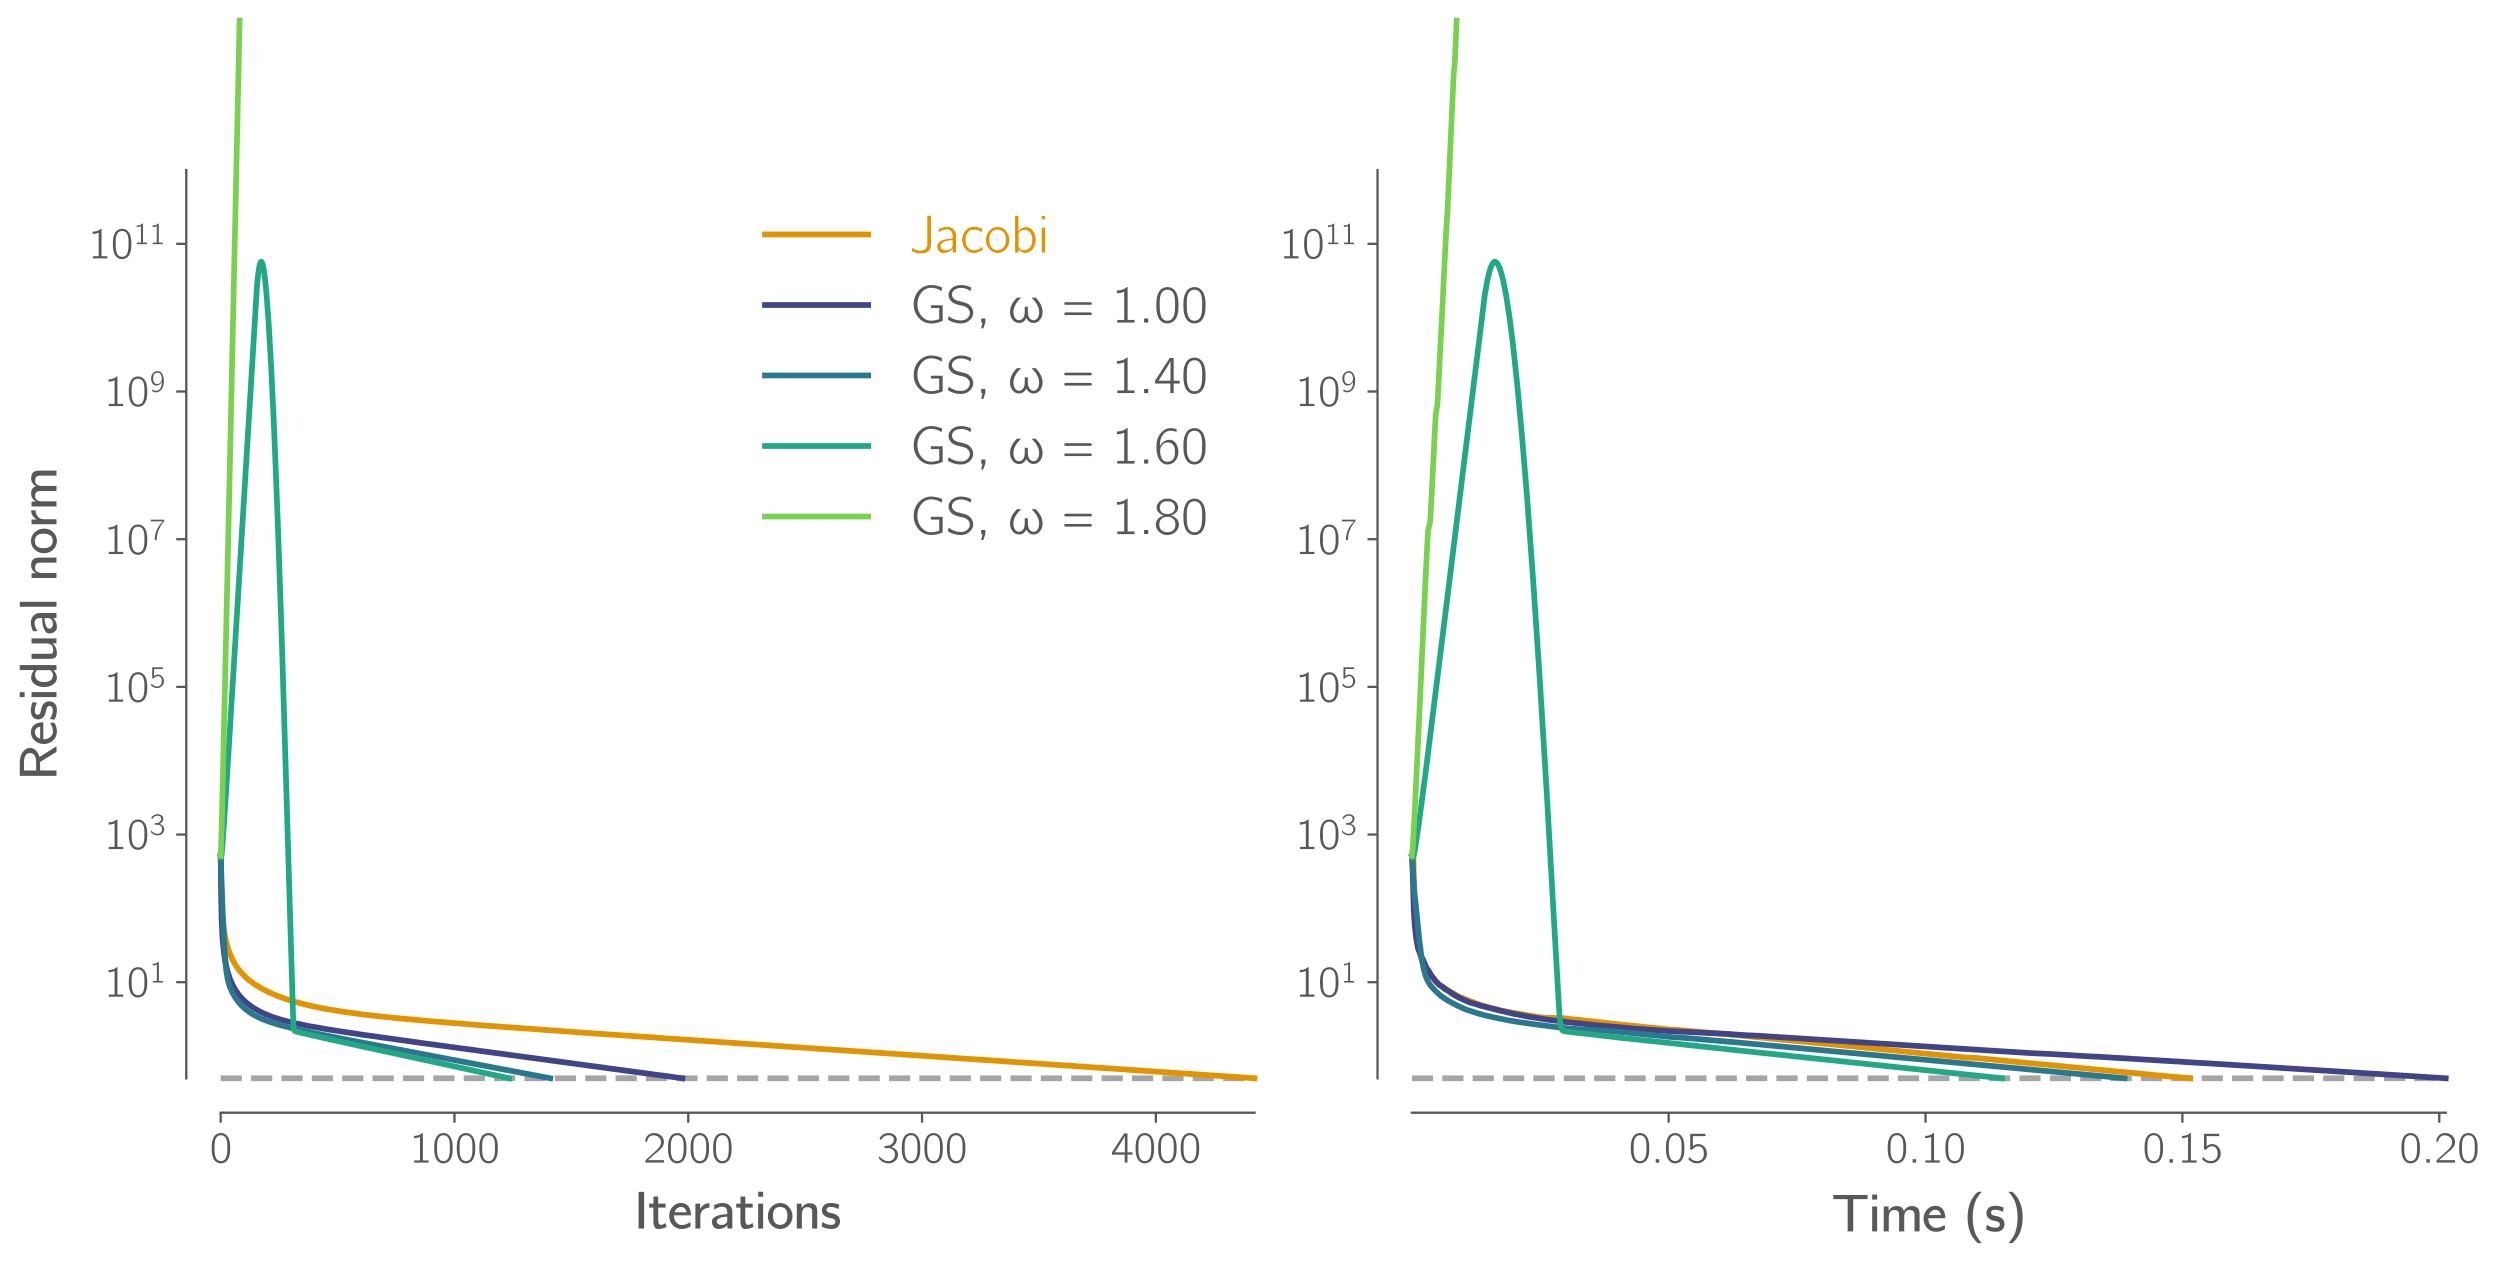 <?xml version="1.0" encoding="utf-8" standalone="no"?>
<!DOCTYPE svg PUBLIC "-//W3C//DTD SVG 1.1//EN"
  "http://www.w3.org/Graphics/SVG/1.1/DTD/svg11.dtd">
<svg xmlns:xlink="http://www.w3.org/1999/xlink" width="872.398pt" height="440.907pt" viewBox="0 0 872.398 440.907" xmlns="http://www.w3.org/2000/svg" version="1.1">
 <defs>
  <style type="text/css">*{stroke-linejoin: round; stroke-linecap: butt}</style>
 </defs>
 <g id="figure_1">
  <g id="patch_1">
   <path d="M 0 440.907 
L 872.398 440.907 
L 872.398 -0 
L 0 -0 
z
" style="fill: #ffffff"/>
  </g>
  <g id="axes_1">
   <g id="patch_2">
    <path d="M 77.006 376.285 
L 437.77 376.285 
L 437.77 59.32 
L 77.006 59.32 
z
" style="fill: #ffffff"/>
   </g>
   <g id="matplotlib.axis_1">
    <g id="xtick_1">
     <g id="line2d_1">
      <defs>
       <path id="m49bb36c58b" d="M 0 0 
L 0 3.5 
" style="stroke: #5a5758; stroke-width: 0.8"/>
      </defs>
      <g>
       <use xlink:href="#m49bb36c58b" x="77.006" y="388.285" style="fill: #5a5758; stroke: #5a5758; stroke-width: 0.8"/>
      </g>
     </g>
     <g id="text_1">
      <!-- 0 -->
      <g style="fill: #5a5758" transform="translate(73.07 405.706) scale(0.15 -0.15)">
       <defs>
        <path id="CMUBright-Roman-30" d="M 333 1984 
L 333 2086 
Q 333 2291 339 2438 
Q 346 2586 371 2832 
Q 397 3078 461 3267 
Q 525 3456 621 3657 
Q 717 3859 880 4006 
Q 1043 4154 1261 4230 
Q 1446 4301 1677 4301 
Q 1856 4301 2025 4256 
Q 2195 4211 2380 4070 
Q 2566 3930 2704 3709 
Q 2842 3488 2931 3104 
Q 3021 2720 3021 2214 
Q 3021 1683 2982 1347 
Q 2944 1011 2803 685 
Q 2618 250 2307 70 
Q 1997 -109 1677 -109 
Q 1498 -109 1328 -64 
Q 1158 -19 972 121 
Q 787 262 649 483 
Q 512 704 422 1091 
Q 333 1478 333 1984 
z
M 742 2413 
Q 742 2374 745 2326 
Q 749 2278 749 2272 
L 749 2150 
Q 749 1779 758 1548 
Q 768 1318 838 1014 
Q 909 710 1037 538 
Q 1286 218 1677 218 
Q 2086 218 2330 557 
Q 2451 730 2518 1037 
Q 2586 1344 2595 1568 
Q 2605 1792 2605 2163 
L 2605 2272 
Q 2605 2278 2608 2323 
Q 2611 2368 2611 2406 
Q 2611 3302 2336 3661 
Q 2099 3981 1677 3981 
Q 1242 3981 1005 3642 
Q 742 3264 742 2413 
z
" transform="scale(0.016)"/>
       </defs>
       <use xlink:href="#CMUBright-Roman-30"/>
      </g>
     </g>
    </g>
    <g id="xtick_2">
     <g id="line2d_2">
      <g>
       <use xlink:href="#m49bb36c58b" x="158.59" y="388.285" style="fill: #5a5758; stroke: #5a5758; stroke-width: 0.8"/>
      </g>
     </g>
     <g id="text_2">
      <!-- 1000 -->
      <g style="fill: #5a5758" transform="translate(142.846 405.706) scale(0.15 -0.15)">
       <defs>
        <path id="CMUBright-Roman-31" d="M 672 3558 
L 672 3885 
Q 1427 3885 1862 4301 
L 1965 4301 
L 1965 320 
L 2803 320 
L 2803 0 
L 710 0 
L 710 320 
L 1549 320 
L 1549 3744 
Q 1178 3558 672 3558 
z
" transform="scale(0.016)"/>
       </defs>
       <use xlink:href="#CMUBright-Roman-31"/>
       <use xlink:href="#CMUBright-Roman-30" x="52.5"/>
       <use xlink:href="#CMUBright-Roman-30" x="105"/>
       <use xlink:href="#CMUBright-Roman-30" x="157.5"/>
      </g>
     </g>
    </g>
    <g id="xtick_3">
     <g id="line2d_3">
      <g>
       <use xlink:href="#m49bb36c58b" x="240.174" y="388.285" style="fill: #5a5758; stroke: #5a5758; stroke-width: 0.8"/>
      </g>
     </g>
     <g id="text_3">
      <!-- 2000 -->
      <g style="fill: #5a5758" transform="translate(224.43 405.706) scale(0.15 -0.15)">
       <defs>
        <path id="CMUBright-Roman-32" d="M 275 3226 
Q 595 4301 1587 4301 
L 1594 4301 
Q 2214 4294 2617 3923 
Q 3021 3552 3021 2989 
Q 3021 2746 2937 2531 
Q 2854 2317 2668 2115 
Q 2483 1914 2384 1821 
Q 2285 1728 2061 1549 
Q 1754 1299 1642 1203 
Q 1530 1107 698 358 
L 3021 358 
L 3021 0 
L 333 0 
L 333 339 
L 1683 1562 
Q 2144 1965 2368 2278 
Q 2592 2592 2592 2982 
Q 2592 3418 2278 3690 
Q 1965 3962 1498 3962 
Q 1069 3962 854 3693 
Q 640 3424 512 2938 
L 275 3226 
z
" transform="scale(0.016)"/>
       </defs>
       <use xlink:href="#CMUBright-Roman-32"/>
       <use xlink:href="#CMUBright-Roman-30" x="52.5"/>
       <use xlink:href="#CMUBright-Roman-30" x="105"/>
       <use xlink:href="#CMUBright-Roman-30" x="157.5"/>
      </g>
     </g>
    </g>
    <g id="xtick_4">
     <g id="line2d_4">
      <g>
       <use xlink:href="#m49bb36c58b" x="321.758" y="388.285" style="fill: #5a5758; stroke: #5a5758; stroke-width: 0.8"/>
      </g>
     </g>
     <g id="text_4">
      <!-- 3000 -->
      <g style="fill: #5a5758" transform="translate(306.014 405.706) scale(0.15 -0.15)">
       <defs>
        <path id="CMUBright-Roman-33" d="M 282 653 
Q 282 666 285 685 
Q 288 704 304 774 
Q 320 845 339 941 
Q 557 640 861 464 
Q 1165 288 1341 256 
Q 1517 224 1683 224 
Q 2112 224 2368 486 
Q 2624 749 2624 1165 
Q 2624 1574 2381 1824 
Q 2138 2074 1773 2099 
L 1555 2106 
L 1114 2106 
L 1114 2426 
Q 1709 2470 1862 2528 
Q 2099 2618 2281 2838 
Q 2464 3059 2464 3360 
Q 2464 3642 2256 3811 
Q 2048 3981 1702 3981 
Q 973 3981 570 3258 
L 371 3539 
Q 845 4301 1702 4301 
Q 2202 4301 2544 4025 
Q 2886 3750 2886 3360 
Q 2886 3059 2704 2761 
Q 2522 2464 2106 2272 
Q 2579 2144 2825 1833 
Q 3072 1523 3072 1158 
Q 3072 666 2685 278 
Q 2298 -109 1690 -109 
Q 1402 -109 1126 -9 
Q 851 90 675 221 
Q 499 352 390 473 
Q 282 595 282 653 
z
" transform="scale(0.016)"/>
       </defs>
       <use xlink:href="#CMUBright-Roman-33"/>
       <use xlink:href="#CMUBright-Roman-30" x="52.5"/>
       <use xlink:href="#CMUBright-Roman-30" x="105"/>
       <use xlink:href="#CMUBright-Roman-30" x="157.5"/>
      </g>
     </g>
    </g>
    <g id="xtick_5">
     <g id="line2d_5">
      <g>
       <use xlink:href="#m49bb36c58b" x="403.342" y="388.285" style="fill: #5a5758; stroke: #5a5758; stroke-width: 0.8"/>
      </g>
     </g>
     <g id="text_5">
      <!-- 4000 -->
      <g style="fill: #5a5758" transform="translate(387.598 405.706) scale(0.15 -0.15)">
       <defs>
        <path id="CMUBright-Roman-34" d="M 186 1158 
L 186 1504 
L 1952 4250 
L 2438 4250 
L 2438 1498 
L 3168 1498 
L 3168 1158 
L 2438 1158 
L 2438 0 
L 2035 0 
L 2035 1158 
L 186 1158 
z
M 602 1498 
L 2054 1498 
L 2054 3885 
Q 1971 3667 1606 3085 
L 602 1498 
z
" transform="scale(0.016)"/>
       </defs>
       <use xlink:href="#CMUBright-Roman-34"/>
       <use xlink:href="#CMUBright-Roman-30" x="52.5"/>
       <use xlink:href="#CMUBright-Roman-30" x="105"/>
       <use xlink:href="#CMUBright-Roman-30" x="157.5"/>
      </g>
     </g>
    </g>
    <g id="text_6">
     <!-- Iterations -->
     <g style="fill: #5a5758" transform="translate(221.36 428.72) scale(0.18 -0.18)">
      <defs>
       <path id="CMUBright-SemiBold-49" d="M 512 0 
L 512 4448 
L 1184 4448 
L 1184 0 
L 512 0 
z
" transform="scale(0.016)"/>
       <path id="CMUBright-SemiBold-74" d="M 122 2541 
L 122 3021 
L 646 3021 
L 646 3885 
L 1222 3885 
L 1222 3021 
L 2118 3021 
L 2118 2541 
L 1222 2541 
L 1222 1075 
Q 1222 448 1555 448 
Q 1805 448 2106 672 
L 2234 211 
Q 1754 -51 1197 -51 
Q 634 -51 634 1005 
L 634 2541 
L 122 2541 
z
" transform="scale(0.016)"/>
       <path id="CMUBright-SemiBold-65" d="M 186 1530 
Q 186 2189 605 2646 
Q 1024 3104 1606 3104 
Q 1766 3104 1920 3069 
Q 2074 3034 2243 2931 
Q 2413 2829 2534 2669 
Q 2656 2509 2739 2233 
Q 2822 1958 2822 1600 
L 762 1600 
L 762 1536 
Q 762 1062 1040 745 
Q 1318 429 1709 429 
Q 2240 429 2739 794 
L 2784 275 
Q 2278 -51 1709 -51 
Q 1043 -51 614 419 
Q 186 890 186 1530 
z
M 838 1978 
L 2298 1978 
Q 2144 2618 1600 2618 
Q 1363 2618 1148 2448 
Q 934 2278 838 1978 
z
" transform="scale(0.016)"/>
       <path id="CMUBright-SemiBold-72" d="M 416 0 
L 416 3021 
L 992 3021 
L 992 2368 
Q 1370 3059 2112 3072 
L 2112 2528 
Q 1939 2528 1769 2480 
Q 1600 2432 1421 2326 
Q 1242 2221 1130 2013 
Q 1018 1805 1018 1517 
L 1018 0 
L 416 0 
z
" transform="scale(0.016)"/>
       <path id="CMUBright-SemiBold-61" d="M 250 851 
Q 250 1274 771 1498 
Q 1293 1722 2112 1747 
L 2112 1971 
Q 2112 2234 2048 2355 
Q 1894 2650 1568 2650 
Q 1242 2643 1037 2566 
Q 832 2490 557 2291 
L 512 2829 
Q 1043 3104 1581 3104 
Q 2061 3104 2377 2822 
Q 2694 2541 2726 2144 
L 2733 1933 
L 2733 0 
L 2131 0 
L 2131 230 
L 2125 410 
Q 1946 186 1648 67 
Q 1350 -51 1043 -51 
Q 666 -51 458 233 
Q 250 518 250 851 
z
M 845 864 
Q 845 672 1008 550 
Q 1171 429 1408 429 
Q 1626 429 1811 525 
Q 1997 621 2074 781 
Q 2112 864 2112 1043 
L 2112 1446 
Q 1523 1421 1184 1270 
Q 845 1120 845 864 
z
" transform="scale(0.016)"/>
       <path id="CMUBright-SemiBold-69" d="M 414 3859 
L 414 4461 
L 1016 4461 
L 1016 3859 
L 414 3859 
z
M 416 0 
L 416 3021 
L 1018 3021 
L 1018 0 
L 416 0 
z
" transform="scale(0.016)"/>
       <path id="CMUBright-SemiBold-6f" d="M 630 390 
Q 186 832 186 1504 
Q 186 2176 627 2637 
Q 1069 3098 1677 3098 
Q 2310 3098 2739 2618 
Q 3168 2138 3168 1498 
Q 3168 838 2726 393 
Q 2285 -51 1677 -51 
Q 1075 -51 630 390 
z
M 800 1594 
Q 800 998 1037 717 
Q 1267 448 1677 448 
Q 2061 448 2291 685 
Q 2554 954 2554 1606 
Q 2554 2150 2307 2384 
Q 2061 2618 1677 2618 
Q 800 2618 800 1594 
z
" transform="scale(0.016)"/>
       <path id="CMUBright-SemiBold-6e" d="M 410 0 
L 410 3021 
L 998 3021 
L 998 2714 
L 1005 2496 
Q 1344 3072 1971 3072 
Q 2227 3072 2409 2995 
Q 2592 2918 2681 2816 
Q 2771 2714 2822 2547 
Q 2874 2381 2880 2275 
Q 2886 2170 2886 2016 
L 2886 0 
L 2272 0 
L 2272 2022 
Q 2272 2131 2259 2204 
Q 2246 2278 2192 2380 
Q 2138 2483 2000 2537 
Q 1862 2592 1651 2592 
Q 1453 2592 1315 2493 
Q 1178 2394 1120 2237 
Q 1062 2080 1043 1961 
Q 1024 1843 1024 1728 
L 1024 0 
L 410 0 
z
" transform="scale(0.016)"/>
       <path id="CMUBright-SemiBold-73" d="M 186 250 
L 282 800 
Q 787 448 1318 448 
Q 1613 448 1737 569 
Q 1862 691 1862 838 
Q 1862 986 1753 1078 
Q 1645 1171 1517 1206 
Q 1389 1242 1190 1280 
Q 992 1318 902 1350 
Q 634 1440 429 1661 
Q 224 1882 224 2202 
Q 224 2349 269 2486 
Q 314 2624 422 2774 
Q 531 2925 764 3014 
Q 998 3104 1331 3104 
Q 1818 3104 2323 2886 
L 2227 2362 
Q 1747 2624 1261 2624 
Q 998 2624 889 2515 
Q 781 2406 781 2272 
Q 781 2170 857 2077 
Q 934 1984 1062 1939 
Q 1069 1939 1408 1865 
Q 1747 1792 1914 1702 
Q 2419 1421 2419 890 
Q 2419 525 2172 237 
Q 1926 -51 1325 -51 
Q 730 -51 186 250 
z
" transform="scale(0.016)"/>
      </defs>
      <use xlink:href="#CMUBright-SemiBold-49"/>
      <use xlink:href="#CMUBright-SemiBold-74" x="26.7"/>
      <use xlink:href="#CMUBright-SemiBold-65" x="64.6"/>
      <use xlink:href="#CMUBright-SemiBold-72" x="111.7"/>
      <use xlink:href="#CMUBright-SemiBold-61" x="146.3"/>
      <use xlink:href="#CMUBright-SemiBold-74" x="195.5"/>
      <use xlink:href="#CMUBright-SemiBold-69" x="233.4"/>
      <use xlink:href="#CMUBright-SemiBold-6f" x="255.9"/>
      <use xlink:href="#CMUBright-SemiBold-6e" x="308.4"/>
      <use xlink:href="#CMUBright-SemiBold-73" x="360.1"/>
     </g>
    </g>
   </g>
   <g id="matplotlib.axis_2">
    <g id="ytick_1">
     <g id="line2d_6">
      <defs>
       <path id="mb6b3e79051" d="M 0 0 
L -3.5 0 
" style="stroke: #5a5758; stroke-width: 0.8"/>
      </defs>
      <g>
       <use xlink:href="#mb6b3e79051" x="65.006" y="342.754" style="fill: #5a5758; stroke: #5a5758; stroke-width: 0.8"/>
      </g>
     </g>
     <g id="text_7">
      <!-- $\mathdefault{10^{1}}$ -->
      <g style="fill: #5a5758" transform="translate(36.264 347.964) scale(0.15 -0.15)">
       <use xlink:href="#CMUBright-Roman-31" transform="translate(0 0.916)"/>
       <use xlink:href="#CMUBright-Roman-30" transform="translate(52.5 0.916)"/>
       <use xlink:href="#CMUBright-Roman-31" transform="translate(105.826 33.958) scale(0.7)"/>
      </g>
     </g>
    </g>
    <g id="ytick_2">
     <g id="line2d_7">
      <g>
       <use xlink:href="#mb6b3e79051" x="65.006" y="291.22" style="fill: #5a5758; stroke: #5a5758; stroke-width: 0.8"/>
      </g>
     </g>
     <g id="text_8">
      <!-- $\mathdefault{10^{3}}$ -->
      <g style="fill: #5a5758" transform="translate(36.264 296.431) scale(0.15 -0.15)">
       <use xlink:href="#CMUBright-Roman-31" transform="translate(0 0.916)"/>
       <use xlink:href="#CMUBright-Roman-30" transform="translate(52.5 0.916)"/>
       <use xlink:href="#CMUBright-Roman-33" transform="translate(105.826 33.958) scale(0.7)"/>
      </g>
     </g>
    </g>
    <g id="ytick_3">
     <g id="line2d_8">
      <g>
       <use xlink:href="#mb6b3e79051" x="65.006" y="239.687" style="fill: #5a5758; stroke: #5a5758; stroke-width: 0.8"/>
      </g>
     </g>
     <g id="text_9">
      <!-- $\mathdefault{10^{5}}$ -->
      <g style="fill: #5a5758" transform="translate(36.264 244.897) scale(0.15 -0.15)">
       <defs>
        <path id="CMUBright-Roman-35" d="M 301 518 
L 486 819 
Q 896 224 1581 224 
Q 1971 224 2268 473 
Q 2566 723 2566 1312 
Q 2566 1626 2489 1846 
Q 2413 2067 2285 2176 
Q 2157 2285 2032 2329 
Q 1907 2374 1773 2374 
Q 1210 2374 941 1901 
L 582 1901 
L 582 4192 
L 2797 4192 
L 2797 3853 
L 973 3853 
L 973 2381 
Q 1325 2701 1779 2701 
Q 2285 2701 2653 2291 
Q 3021 1882 3021 1306 
Q 3021 723 2601 307 
Q 2182 -109 1574 -109 
Q 813 -109 301 518 
z
" transform="scale(0.016)"/>
       </defs>
       <use xlink:href="#CMUBright-Roman-31" transform="translate(0 0.108)"/>
       <use xlink:href="#CMUBright-Roman-30" transform="translate(52.5 0.108)"/>
       <use xlink:href="#CMUBright-Roman-35" transform="translate(105.826 33.15) scale(0.7)"/>
      </g>
     </g>
    </g>
    <g id="ytick_4">
     <g id="line2d_9">
      <g>
       <use xlink:href="#mb6b3e79051" x="65.006" y="188.154" style="fill: #5a5758; stroke: #5a5758; stroke-width: 0.8"/>
      </g>
     </g>
     <g id="text_10">
      <!-- $\mathdefault{10^{7}}$ -->
      <g style="fill: #5a5758" transform="translate(36.264 193.364) scale(0.15 -0.15)">
       <defs>
        <path id="CMUBright-Roman-37" d="M 275 3840 
L 275 4192 
L 3072 4192 
L 3072 3853 
Q 2400 3149 1958 2147 
Q 1517 1146 1517 -51 
L 1088 -51 
Q 1088 1030 1523 2048 
Q 1958 3066 2797 3840 
L 275 3840 
z
" transform="scale(0.016)"/>
       </defs>
       <use xlink:href="#CMUBright-Roman-31" transform="translate(0 0.108)"/>
       <use xlink:href="#CMUBright-Roman-30" transform="translate(52.5 0.108)"/>
       <use xlink:href="#CMUBright-Roman-37" transform="translate(105.826 33.15) scale(0.7)"/>
      </g>
     </g>
    </g>
    <g id="ytick_5">
     <g id="line2d_10">
      <g>
       <use xlink:href="#mb6b3e79051" x="65.006" y="136.62" style="fill: #5a5758; stroke: #5a5758; stroke-width: 0.8"/>
      </g>
     </g>
     <g id="text_11">
      <!-- $\mathdefault{10^{9}}$ -->
      <g style="fill: #5a5758" transform="translate(36.264 141.831) scale(0.15 -0.15)">
       <defs>
        <path id="CMUBright-Roman-39" d="M 346 2803 
Q 346 3443 768 3885 
Q 1158 4301 1696 4301 
Q 1875 4301 2038 4253 
Q 2202 4205 2384 4061 
Q 2566 3917 2700 3686 
Q 2835 3456 2921 3053 
Q 3008 2650 3008 2125 
Q 3008 1171 2537 531 
Q 2067 -109 1382 -109 
Q 909 -109 486 186 
L 653 480 
L 723 435 
Q 794 384 838 358 
Q 883 333 969 297 
Q 1056 262 1158 243 
Q 1261 224 1376 224 
Q 1690 224 1933 381 
Q 2176 538 2313 797 
Q 2451 1056 2518 1357 
Q 2586 1658 2586 1984 
L 2586 2074 
Q 2438 1754 2121 1530 
Q 1805 1306 1402 1306 
Q 973 1306 678 1709 
Q 346 2157 346 2803 
z
M 768 2656 
Q 768 2240 966 1936 
Q 1165 1632 1632 1632 
Q 2035 1632 2297 1936 
Q 2560 2240 2560 2656 
Q 2560 2752 2554 2803 
L 2566 2803 
Q 2522 3462 2272 3721 
Q 2022 3981 1696 3981 
Q 1242 3981 986 3648 
Q 768 3366 768 2822 
L 768 2656 
z
" transform="scale(0.016)"/>
       </defs>
       <use xlink:href="#CMUBright-Roman-31" transform="translate(0 0.916)"/>
       <use xlink:href="#CMUBright-Roman-30" transform="translate(52.5 0.916)"/>
       <use xlink:href="#CMUBright-Roman-39" transform="translate(105.826 33.958) scale(0.7)"/>
      </g>
     </g>
    </g>
    <g id="ytick_6">
     <g id="line2d_11">
      <g>
       <use xlink:href="#mb6b3e79051" x="65.006" y="85.087" style="fill: #5a5758; stroke: #5a5758; stroke-width: 0.8"/>
      </g>
     </g>
     <g id="text_12">
      <!-- $\mathdefault{10^{11}}$ -->
      <g style="fill: #5a5758" transform="translate(30.717 90.297) scale(0.15 -0.15)">
       <use xlink:href="#CMUBright-Roman-31" transform="translate(0 0.916)"/>
       <use xlink:href="#CMUBright-Roman-30" transform="translate(52.5 0.916)"/>
       <use xlink:href="#CMUBright-Roman-31" transform="translate(105.826 33.958) scale(0.7)"/>
       <use xlink:href="#CMUBright-Roman-31" transform="translate(142.576 33.958) scale(0.7)"/>
      </g>
     </g>
    </g>
    <g id="text_13">
     <!-- Residual norm -->
     <g style="fill: #5a5758" transform="translate(19.71 272.243) rotate(-90) scale(0.18 -0.18)">
      <defs>
       <path id="CMUBright-SemiBold-52" d="M 518 0 
L 518 4448 
L 2086 4448 
Q 2803 4448 3283 4166 
Q 3571 3994 3740 3741 
Q 3910 3488 3910 3206 
Q 3910 2810 3593 2496 
Q 3277 2182 2803 2061 
L 4102 0 
L 3430 0 
L 2208 1984 
L 1171 1984 
L 1171 0 
L 518 0 
z
M 1171 2464 
L 2054 2464 
Q 2477 2464 2758 2541 
Q 3040 2618 3181 2842 
Q 3283 3002 3283 3200 
Q 3283 3558 2995 3750 
Q 2714 3936 2086 3936 
L 1178 3936 
L 1171 3725 
L 1171 2464 
z
" transform="scale(0.016)"/>
       <path id="CMUBright-SemiBold-64" d="M 224 1517 
Q 224 2150 544 2611 
Q 864 3072 1350 3072 
Q 1856 3072 2285 2701 
L 2285 4448 
L 2886 4448 
L 2886 0 
L 2272 0 
L 2272 378 
Q 1856 -51 1344 -51 
Q 864 -51 544 409 
Q 224 870 224 1517 
z
M 838 1427 
Q 851 966 1024 730 
Q 1248 429 1670 429 
Q 1830 429 1971 505 
Q 2112 582 2157 633 
Q 2202 685 2272 774 
L 2272 2349 
Q 2042 2592 1741 2592 
Q 1331 2592 1082 2336 
Q 838 2086 838 1562 
L 838 1427 
z
" transform="scale(0.016)"/>
       <path id="CMUBright-SemiBold-75" d="M 410 838 
L 410 3021 
L 1024 3021 
L 1024 883 
Q 1030 570 1069 506 
Q 1139 403 1510 403 
Q 1888 403 2064 601 
Q 2240 800 2266 998 
Q 2272 1062 2272 1197 
L 2272 3021 
L 2886 3021 
L 2886 0 
L 2285 0 
L 2285 480 
Q 1830 -51 1088 -51 
Q 858 -51 710 29 
Q 563 109 502 262 
Q 442 416 426 537 
Q 410 659 410 838 
z
" transform="scale(0.016)"/>
       <path id="CMUBright-SemiBold-6c" d="M 416 0 
L 416 4448 
L 1018 4448 
L 1018 0 
L 416 0 
z
" transform="scale(0.016)"/>
       <path id="CMUBright-SemiBold-20" transform="scale(0.016)"/>
       <path id="CMUBright-SemiBold-6d" d="M 410 0 
L 410 3021 
L 998 3021 
L 998 2714 
L 1005 2496 
Q 1344 3072 1971 3072 
Q 2080 3072 2176 3059 
Q 2272 3046 2345 3024 
Q 2419 3002 2483 2966 
Q 2547 2931 2592 2899 
Q 2637 2867 2675 2819 
Q 2714 2771 2736 2739 
Q 2758 2707 2784 2656 
Q 2810 2605 2816 2582 
Q 2822 2560 2838 2518 
Q 2854 2477 2854 2470 
Q 3187 3072 3840 3072 
Q 4090 3072 4272 2995 
Q 4454 2918 4544 2819 
Q 4634 2720 4685 2557 
Q 4736 2394 4745 2285 
Q 4755 2176 4755 2016 
L 4755 0 
L 4141 0 
L 4141 1984 
Q 4128 2278 4045 2394 
Q 3898 2592 3507 2592 
Q 3264 2592 3078 2390 
Q 2893 2189 2893 1728 
L 2893 0 
L 2272 0 
L 2272 1984 
Q 2266 2266 2195 2374 
Q 2054 2592 1645 2592 
Q 1402 2592 1213 2390 
Q 1024 2189 1024 1728 
L 1024 0 
L 410 0 
z
" transform="scale(0.016)"/>
      </defs>
      <use xlink:href="#CMUBright-SemiBold-52"/>
      <use xlink:href="#CMUBright-SemiBold-65" x="67.1"/>
      <use xlink:href="#CMUBright-SemiBold-73" x="114.2"/>
      <use xlink:href="#CMUBright-SemiBold-69" x="154.4"/>
      <use xlink:href="#CMUBright-SemiBold-64" x="176.9"/>
      <use xlink:href="#CMUBright-SemiBold-75" x="228.6"/>
      <use xlink:href="#CMUBright-SemiBold-61" x="280.3"/>
      <use xlink:href="#CMUBright-SemiBold-6c" x="329.5"/>
      <use xlink:href="#CMUBright-SemiBold-20" x="352"/>
      <use xlink:href="#CMUBright-SemiBold-6e" x="385.3"/>
      <use xlink:href="#CMUBright-SemiBold-6f" x="437"/>
      <use xlink:href="#CMUBright-SemiBold-72" x="489.5"/>
      <use xlink:href="#CMUBright-SemiBold-6d" x="524.1"/>
     </g>
    </g>
   </g>
   <g id="line2d_12">
    <path d="M 77.006 376.277 
L 437.77 376.277 
" style="fill: none; stroke-dasharray: 7.4,3.2; stroke-dashoffset: 0; stroke: #808080; stroke-opacity: 0.7; stroke-width: 2"/>
   </g>
   <g id="line2d_13">
    <path d="M 77.006 298.693 
L 77.25 312.957 
L 77.577 319.071 
L 78.066 323.883 
L 78.637 327.331 
L 79.372 330.344 
L 80.187 332.763 
L 81.166 334.959 
L 82.309 336.945 
L 83.614 338.743 
L 85.082 340.377 
L 86.796 341.937 
L 88.754 343.405 
L 90.957 344.779 
L 93.567 346.138 
L 96.586 347.45 
L 100.012 348.693 
L 103.928 349.876 
L 108.416 350.997 
L 113.555 352.049 
L 119.674 353.065 
L 127.098 354.065 
L 136.725 355.124 
L 150.023 356.347 
L 169.848 357.929 
L 202.808 360.311 
L 275.989 365.325 
L 437.77 376.282 
L 437.77 376.282 
" style="fill: none; stroke: #e29400; stroke-width: 2; stroke-linecap: square"/>
   </g>
   <g id="line2d_14">
    <path d="M 77.006 298.693 
L 77.332 320.642 
L 77.658 327.392 
L 78.148 332.52 
L 78.719 336.128 
L 79.372 338.944 
L 80.187 341.482 
L 81.085 343.572 
L 82.145 345.48 
L 83.369 347.206 
L 84.756 348.764 
L 86.306 350.17 
L 88.101 351.493 
L 90.141 352.717 
L 92.507 353.867 
L 95.199 354.922 
L 98.381 355.925 
L 102.378 356.941 
L 107.6 358.024 
L 115.024 359.319 
L 126.446 361.064 
L 146.842 363.923 
L 221.002 373.966 
L 238.134 376.285 
L 238.134 376.285 
" style="fill: none; stroke: #414487; stroke-width: 2; stroke-linecap: square"/>
   </g>
   <g id="line2d_15">
    <path d="M 77.006 298.693 
L 77.74 319.672 
L 78.474 333.333 
L 78.964 338.818 
L 79.453 341.794 
L 80.024 343.842 
L 80.84 345.859 
L 81.819 347.685 
L 82.961 349.349 
L 84.267 350.856 
L 85.735 352.211 
L 87.367 353.422 
L 89.243 354.54 
L 91.446 355.59 
L 94.138 356.617 
L 97.565 357.674 
L 102.297 358.888 
L 109.395 360.461 
L 121.387 362.864 
L 151.329 368.567 
L 192.039 376.278 
L 192.039 376.278 
" style="fill: none; stroke: #2a788e; stroke-width: 2; stroke-linecap: square"/>
   </g>
   <g id="line2d_16">
    <path d="M 77.006 298.693 
L 77.169 299.31 
L 77.332 298.329 
L 77.74 293.507 
L 78.882 276.463 
L 81.901 227.296 
L 89.733 98.974 
L 90.304 94.056 
L 90.712 92.071 
L 91.038 91.393 
L 91.201 91.35 
L 91.364 91.498 
L 91.609 92.07 
L 91.936 93.461 
L 92.425 96.822 
L 92.996 102.53 
L 93.73 112.425 
L 94.628 127.977 
L 95.688 150.608 
L 96.912 181.602 
L 98.381 224.597 
L 100.094 281.388 
L 102.378 358.185 
L 102.623 359.476 
L 102.868 359.8 
L 103.439 359.997 
L 109.721 361.486 
L 124.732 364.817 
L 177.68 376.285 
L 177.68 376.285 
" style="fill: none; stroke: #22a884; stroke-width: 2; stroke-linecap: square"/>
   </g>
   <g id="line2d_17">
    <path d="M 77.006 298.693 
L 77.087 296.908 
L 77.169 294.765 
L 77.25 291.978 
L 77.332 288.949 
L 77.414 285.76 
L 77.495 282.472 
L 77.577 279.114 
L 77.658 275.705 
L 77.74 272.255 
L 77.821 268.773 
L 77.903 265.264 
L 77.985 261.735 
L 78.066 258.187 
L 78.148 254.623 
L 78.229 251.046 
L 78.311 247.457 
L 78.393 243.857 
L 78.474 240.248 
L 78.556 236.631 
L 78.637 233.007 
L 78.719 229.375 
L 78.8 225.738 
L 78.882 222.095 
L 78.964 218.447 
L 79.045 214.794 
L 79.127 211.137 
L 79.208 207.476 
L 79.29 203.811 
L 79.372 200.142 
L 79.453 196.471 
L 79.535 192.796 
L 79.616 189.119 
L 79.698 185.439 
L 79.78 181.756 
L 79.861 178.071 
L 79.943 174.384 
L 80.024 170.694 
L 80.106 167.003 
L 80.187 163.309 
L 80.269 159.614 
L 80.351 155.918 
L 80.432 152.219 
L 80.514 148.519 
L 80.595 144.818 
L 80.677 141.115 
L 80.759 137.41 
L 80.84 133.705 
L 80.922 129.998 
L 81.003 126.29 
L 81.085 122.581 
L 81.166 118.871 
L 81.248 115.159 
L 81.33 111.447 
L 81.411 107.734 
L 81.493 104.019 
L 81.574 100.304 
L 81.656 96.588 
L 81.738 92.871 
L 81.819 89.154 
L 81.901 85.435 
L 81.982 81.716 
L 82.064 77.996 
L 82.145 74.275 
L 82.227 70.554 
L 82.309 66.831 
L 82.39 63.109 
L 82.472 59.385 
L 82.553 55.661 
L 82.635 51.937 
L 82.717 48.211 
L 82.798 44.486 
L 82.88 40.759 
L 82.961 37.032 
L 83.043 33.305 
L 83.124 29.577 
L 83.206 25.849 
L 83.288 22.12 
L 83.369 18.391 
L 83.451 14.661 
L 83.532 10.931 
L 83.614 7.2 
" style="fill: none; stroke: #7ad151; stroke-width: 2; stroke-linecap: square"/>
   </g>
   <g id="patch_3">
    <path d="M 65.006 376.285 
L 65.006 59.32 
" style="fill: none; stroke: #5a5758; stroke-width: 0.8; stroke-linejoin: miter; stroke-linecap: square"/>
   </g>
   <g id="patch_4">
    <path d="M 77.006 388.285 
L 437.77 388.285 
" style="fill: none; stroke: #5a5758; stroke-width: 0.8; stroke-linejoin: miter; stroke-linecap: square"/>
   </g>
   <g id="legend_1">
    <g id="line2d_18">
     <path d="M 266.95 81.82 
L 284.95 81.82 
L 302.95 81.82 
" style="fill: none; stroke: #e29400; stroke-width: 2; stroke-linecap: square"/>
    </g>
    <g id="text_14">
     <!-- Jacobi -->
     <g style="fill: #e29400" transform="translate(317.35 88.12) scale(0.18 -0.18)">
      <defs>
       <path id="CMUBright-Roman-4a" d="M 275 160 
L 346 563 
Q 819 224 1254 224 
Q 1517 224 1705 294 
Q 1894 365 1980 451 
Q 2067 538 2115 672 
Q 2163 806 2166 864 
Q 2170 922 2170 1005 
L 2170 4448 
L 2611 4448 
L 2611 992 
Q 2611 736 2540 541 
Q 2470 346 2355 224 
Q 2240 102 2083 25 
Q 1926 -51 1766 -80 
Q 1606 -109 1427 -109 
Q 864 -109 275 160 
z
" transform="scale(0.016)"/>
       <path id="CMUBright-Roman-61" d="M 352 736 
Q 352 896 435 1046 
Q 518 1197 707 1347 
Q 896 1498 1283 1590 
Q 1670 1683 2214 1696 
L 2214 1965 
Q 2214 2381 2042 2579 
Q 1856 2803 1568 2803 
Q 1331 2803 1107 2736 
Q 883 2669 809 2624 
Q 736 2579 557 2470 
L 525 2829 
Q 1043 3104 1574 3104 
Q 2054 3104 2326 2806 
Q 2598 2509 2624 2144 
L 2630 1926 
L 2630 0 
L 2227 0 
L 2227 442 
Q 1830 -51 1107 -51 
L 1062 -51 
Q 710 -51 531 205 
Q 352 461 352 736 
z
M 749 749 
Q 749 518 950 393 
Q 1152 269 1408 269 
Q 1523 269 1644 297 
Q 1766 326 1904 390 
Q 2042 454 2128 595 
Q 2214 736 2214 928 
L 2214 1498 
Q 1568 1491 1158 1286 
Q 749 1082 749 749 
z
" transform="scale(0.016)"/>
       <path id="CMUBright-Roman-63" d="M 294 1517 
Q 294 2157 691 2630 
Q 1088 3104 1709 3104 
Q 2042 3104 2250 3046 
Q 2458 2989 2758 2829 
L 2694 2477 
Q 2502 2592 2403 2640 
Q 2304 2688 2125 2729 
Q 1946 2771 1709 2771 
Q 1254 2771 982 2432 
Q 710 2093 710 1523 
Q 717 915 1008 598 
Q 1299 282 1696 282 
Q 1958 282 2192 365 
Q 2426 448 2525 518 
Q 2624 589 2765 710 
L 2797 352 
Q 2304 -51 1690 -51 
Q 1107 -51 700 403 
Q 294 858 294 1517 
z
" transform="scale(0.016)"/>
       <path id="CMUBright-Roman-6f" d="M 256 1510 
Q 256 2182 675 2640 
Q 1094 3098 1677 3098 
Q 2272 3098 2681 2627 
Q 3091 2157 3091 1510 
Q 3091 838 2668 393 
Q 2246 -51 1677 -51 
Q 1088 -51 672 406 
Q 256 864 256 1510 
z
M 666 1587 
Q 666 1190 771 915 
Q 877 640 1046 512 
Q 1216 384 1369 333 
Q 1523 282 1677 282 
Q 1843 282 2006 342 
Q 2170 403 2330 537 
Q 2490 672 2586 937 
Q 2682 1203 2682 1568 
Q 2682 1914 2586 2163 
Q 2490 2413 2330 2541 
Q 2170 2669 2006 2723 
Q 1843 2778 1676 2778 
Q 1510 2778 1347 2723 
Q 1184 2669 1024 2544 
Q 864 2419 765 2172 
Q 666 1926 666 1587 
z
" transform="scale(0.016)"/>
       <path id="CMUBright-Roman-62" d="M 512 0 
L 512 4448 
L 915 4448 
L 915 2592 
Q 1312 3072 1875 3072 
Q 2349 3072 2675 2621 
Q 3002 2170 3002 1523 
Q 3002 858 2634 403 
Q 2266 -51 1754 -51 
Q 1261 -51 928 422 
L 928 0 
L 512 0 
z
M 922 838 
Q 922 634 1107 451 
Q 1293 269 1555 269 
Q 1728 269 1891 326 
Q 2054 384 2220 512 
Q 2387 640 2489 896 
Q 2592 1152 2592 1510 
Q 2592 1882 2493 2147 
Q 2394 2413 2234 2534 
Q 2074 2656 1926 2704 
Q 1779 2752 1632 2752 
Q 1293 2752 1050 2490 
Q 954 2362 941 2333 
Q 928 2304 928 2195 
L 928 928 
Q 928 909 925 883 
Q 922 858 922 838 
z
" transform="scale(0.016)"/>
       <path id="CMUBright-Roman-69" d="M 509 4019 
L 509 4422 
L 912 4422 
L 912 4019 
L 509 4019 
z
M 512 0 
L 512 3021 
L 915 3021 
L 915 0 
L 512 0 
z
" transform="scale(0.016)"/>
      </defs>
      <use xlink:href="#CMUBright-Roman-4a"/>
      <use xlink:href="#CMUBright-Roman-61" x="48.3"/>
      <use xlink:href="#CMUBright-Roman-63" x="97.5"/>
      <use xlink:href="#CMUBright-Roman-6f" x="144.2"/>
      <use xlink:href="#CMUBright-Roman-62" x="196.7"/>
      <use xlink:href="#CMUBright-Roman-69" x="248.4"/>
     </g>
    </g>
    <g id="line2d_19">
     <path d="M 266.95 106.427 
L 284.95 106.427 
L 302.95 106.427 
" style="fill: none; stroke: #414487; stroke-width: 2; stroke-linecap: square"/>
    </g>
    <g id="text_15">
     <!-- GS, $\omega$ = 1.00 -->
     <g style="fill: #5a5758" transform="translate(317.35 112.727) scale(0.18 -0.18)">
      <defs>
       <path id="CMUBright-Roman-47" d="M 518 2221 
Q 518 2829 777 3357 
Q 1037 3885 1529 4217 
Q 2022 4550 2637 4550 
L 2650 4550 
Q 3309 4550 3968 4243 
L 3891 3802 
Q 3699 3930 3580 3997 
Q 3462 4064 3203 4137 
Q 2944 4211 2650 4211 
Q 1914 4211 1440 3622 
Q 966 3034 966 2221 
Q 966 1389 1449 809 
Q 1933 230 2624 230 
Q 3040 230 3610 403 
L 3610 1760 
L 2605 1760 
L 2605 2099 
L 4026 2099 
L 4026 205 
Q 3328 -109 2630 -109 
Q 1741 -109 1129 572 
Q 518 1254 518 2221 
z
" transform="scale(0.016)"/>
       <path id="CMUBright-Roman-53" d="M 294 339 
L 371 781 
Q 1082 256 1843 256 
Q 2342 256 2643 531 
Q 2944 806 2944 1152 
Q 2944 1402 2781 1622 
Q 2618 1843 2323 1958 
Q 2176 2016 1769 2096 
Q 1363 2176 1059 2317 
Q 755 2458 557 2746 
Q 365 3014 365 3341 
Q 365 3808 781 4179 
Q 1197 4550 1882 4550 
Q 2515 4550 3110 4243 
L 3034 3802 
Q 2848 3930 2745 3990 
Q 2643 4051 2400 4124 
Q 2157 4198 1882 4198 
Q 1389 4198 1081 3958 
Q 774 3718 774 3392 
Q 774 3168 931 2973 
Q 1088 2778 1376 2669 
Q 1491 2630 1910 2534 
Q 2330 2438 2438 2394 
Q 2899 2221 3126 1885 
Q 3354 1549 3354 1197 
Q 3354 678 2925 284 
Q 2496 -109 1837 -109 
Q 1030 -109 294 339 
z
" transform="scale(0.016)"/>
       <path id="CMUBright-Roman-2c" d="M 678 0 
L 678 499 
L 1184 499 
L 1184 186 
L 1178 0 
L 934 -710 
L 678 -710 
L 832 0 
L 678 0 
z
" transform="scale(0.016)"/>
       <path id="CMUBright-Roman-20" transform="scale(0.016)"/>
       <path id="CMUBright-Roman-3c9" d="M 262 1286 
Q 262 2182 1107 3021 
L 1600 3021 
Q 1178 2573 1018 2330 
Q 678 1805 678 1280 
Q 678 851 867 566 
Q 1056 282 1357 282 
Q 1619 282 1833 531 
Q 2048 781 2048 1344 
L 2048 1920 
L 2426 1920 
L 2426 1344 
Q 2426 781 2640 531 
Q 2854 282 3117 282 
Q 3418 282 3606 566 
Q 3795 851 3795 1280 
Q 3795 1632 3628 1993 
Q 3462 2355 3305 2544 
Q 3149 2733 2931 2963 
Q 2893 3002 2874 3021 
L 3366 3021 
Q 4211 2182 4211 1286 
Q 4211 742 3900 345 
Q 3590 -51 3117 -51 
Q 2586 -51 2234 525 
Q 1933 -51 1357 -51 
Q 883 -51 572 345 
Q 262 742 262 1286 
z
" transform="scale(0.016)"/>
       <path id="CMUBright-Roman-3d" d="M 378 1062 
Q 378 1229 576 1229 
L 3533 1229 
Q 3725 1222 3725 1062 
Q 3725 909 3514 909 
L 589 909 
Q 378 909 378 1062 
z
M 378 2304 
Q 378 2470 582 2470 
L 3533 2470 
Q 3725 2464 3725 2304 
Q 3725 2150 3514 2150 
L 589 2150 
Q 378 2150 378 2304 
z
" transform="scale(0.016)"/>
       <path id="CMUBright-Roman-2e" d="M 678 0 
L 678 499 
L 1178 499 
L 1178 0 
L 678 0 
z
" transform="scale(0.016)"/>
      </defs>
      <use xlink:href="#CMUBright-Roman-47" transform="translate(0 0.906)"/>
      <use xlink:href="#CMUBright-Roman-53" transform="translate(70 0.906)"/>
      <use xlink:href="#CMUBright-Roman-2c" transform="translate(128.3 0.906)"/>
      <use xlink:href="#CMUBright-Roman-20" transform="translate(157.5 0.906)"/>
      <use xlink:href="#CMUBright-Roman-3c9" transform="translate(190.8 0.906)"/>
      <use xlink:href="#CMUBright-Roman-20" transform="translate(260.8 0.906)"/>
      <use xlink:href="#CMUBright-Roman-3d" transform="translate(294.1 0.906)"/>
      <use xlink:href="#CMUBright-Roman-20" transform="translate(358.3 0.906)"/>
      <use xlink:href="#CMUBright-Roman-31" transform="translate(391.6 0.906)"/>
      <use xlink:href="#CMUBright-Roman-2e" transform="translate(444.1 0.906)"/>
      <use xlink:href="#CMUBright-Roman-30" transform="translate(473.3 0.906)"/>
      <use xlink:href="#CMUBright-Roman-30" transform="translate(525.8 0.906)"/>
     </g>
    </g>
    <g id="line2d_20">
     <path d="M 266.95 131.033 
L 284.95 131.033 
L 302.95 131.033 
" style="fill: none; stroke: #2a788e; stroke-width: 2; stroke-linecap: square"/>
    </g>
    <g id="text_16">
     <!-- GS, $\omega$ = 1.40 -->
     <g style="fill: #5a5758" transform="translate(317.35 137.333) scale(0.18 -0.18)">
      <use xlink:href="#CMUBright-Roman-47" transform="translate(0 0.906)"/>
      <use xlink:href="#CMUBright-Roman-53" transform="translate(70 0.906)"/>
      <use xlink:href="#CMUBright-Roman-2c" transform="translate(128.3 0.906)"/>
      <use xlink:href="#CMUBright-Roman-20" transform="translate(157.5 0.906)"/>
      <use xlink:href="#CMUBright-Roman-3c9" transform="translate(190.8 0.906)"/>
      <use xlink:href="#CMUBright-Roman-20" transform="translate(260.8 0.906)"/>
      <use xlink:href="#CMUBright-Roman-3d" transform="translate(294.1 0.906)"/>
      <use xlink:href="#CMUBright-Roman-20" transform="translate(358.3 0.906)"/>
      <use xlink:href="#CMUBright-Roman-31" transform="translate(391.6 0.906)"/>
      <use xlink:href="#CMUBright-Roman-2e" transform="translate(444.1 0.906)"/>
      <use xlink:href="#CMUBright-Roman-34" transform="translate(473.3 0.906)"/>
      <use xlink:href="#CMUBright-Roman-30" transform="translate(525.8 0.906)"/>
     </g>
    </g>
    <g id="line2d_21">
     <path d="M 266.95 155.64 
L 284.95 155.64 
L 302.95 155.64 
" style="fill: none; stroke: #22a884; stroke-width: 2; stroke-linecap: square"/>
    </g>
    <g id="text_17">
     <!-- GS, $\omega$ = 1.60 -->
     <g style="fill: #5a5758" transform="translate(317.35 161.94) scale(0.18 -0.18)">
      <defs>
       <path id="CMUBright-Roman-36" d="M 346 2061 
Q 346 3072 864 3686 
Q 1382 4301 2074 4301 
L 2086 4301 
Q 2426 4301 2797 4179 
L 2797 3846 
Q 2374 3981 2074 3981 
L 2061 3981 
Q 1478 3981 1123 3491 
Q 768 3002 768 2208 
Q 768 2195 771 2166 
Q 774 2138 774 2125 
Q 928 2445 1238 2665 
Q 1549 2886 1952 2886 
Q 2387 2886 2682 2483 
Q 3008 2029 3008 1408 
Q 3008 768 2618 326 
Q 2240 -109 1690 -109 
Q 1510 -109 1340 -57 
Q 1171 -6 985 141 
Q 800 288 662 521 
Q 525 755 435 1152 
Q 346 1549 346 2061 
z
M 794 1389 
Q 813 1171 854 1004 
Q 896 838 985 643 
Q 1075 448 1254 336 
Q 1434 224 1690 224 
Q 2138 224 2381 550 
Q 2515 736 2550 921 
Q 2586 1107 2586 1434 
Q 2586 1645 2573 1776 
Q 2560 1907 2480 2089 
Q 2400 2272 2253 2400 
Q 2054 2566 1728 2566 
Q 1325 2566 1062 2265 
Q 800 1965 800 1555 
Q 800 1440 806 1389 
L 794 1389 
z
" transform="scale(0.016)"/>
      </defs>
      <use xlink:href="#CMUBright-Roman-47" transform="translate(0 0.906)"/>
      <use xlink:href="#CMUBright-Roman-53" transform="translate(70 0.906)"/>
      <use xlink:href="#CMUBright-Roman-2c" transform="translate(128.3 0.906)"/>
      <use xlink:href="#CMUBright-Roman-20" transform="translate(157.5 0.906)"/>
      <use xlink:href="#CMUBright-Roman-3c9" transform="translate(190.8 0.906)"/>
      <use xlink:href="#CMUBright-Roman-20" transform="translate(260.8 0.906)"/>
      <use xlink:href="#CMUBright-Roman-3d" transform="translate(294.1 0.906)"/>
      <use xlink:href="#CMUBright-Roman-20" transform="translate(358.3 0.906)"/>
      <use xlink:href="#CMUBright-Roman-31" transform="translate(391.6 0.906)"/>
      <use xlink:href="#CMUBright-Roman-2e" transform="translate(444.1 0.906)"/>
      <use xlink:href="#CMUBright-Roman-36" transform="translate(473.3 0.906)"/>
      <use xlink:href="#CMUBright-Roman-30" transform="translate(525.8 0.906)"/>
     </g>
    </g>
    <g id="line2d_22">
     <path d="M 266.95 180.246 
L 284.95 180.246 
L 302.95 180.246 
" style="fill: none; stroke: #7ad151; stroke-width: 2; stroke-linecap: square"/>
    </g>
    <g id="text_18">
     <!-- GS, $\omega$ = 1.80 -->
     <g style="fill: #5a5758" transform="translate(317.35 186.546) scale(0.18 -0.18)">
      <defs>
       <path id="CMUBright-Roman-38" d="M 275 1158 
Q 275 1517 518 1817 
Q 762 2118 1248 2266 
Q 909 2349 640 2598 
Q 371 2848 371 3206 
Q 371 3642 745 3971 
Q 1120 4301 1677 4301 
Q 2221 4301 2601 3981 
Q 2982 3661 2982 3213 
Q 2982 2918 2787 2684 
Q 2592 2451 2285 2323 
L 2099 2266 
Q 2464 2176 2768 1885 
Q 3072 1594 3072 1158 
Q 3072 646 2665 268 
Q 2259 -109 1670 -109 
Q 1075 -109 675 275 
Q 275 659 275 1158 
z
M 698 1158 
Q 698 704 970 464 
Q 1242 224 1670 224 
Q 2118 224 2384 470 
Q 2650 717 2650 1165 
Q 2650 1619 2371 1862 
Q 2093 2106 1670 2106 
Q 1280 2106 989 1878 
Q 698 1651 698 1158 
z
M 755 3206 
Q 755 2886 982 2656 
Q 1210 2426 1670 2426 
Q 2093 2426 2342 2634 
Q 2592 2842 2592 3206 
Q 2592 3507 2387 3744 
Q 2182 3981 1683 3981 
Q 1171 3981 963 3744 
Q 755 3507 755 3206 
z
" transform="scale(0.016)"/>
      </defs>
      <use xlink:href="#CMUBright-Roman-47" transform="translate(0 0.906)"/>
      <use xlink:href="#CMUBright-Roman-53" transform="translate(70 0.906)"/>
      <use xlink:href="#CMUBright-Roman-2c" transform="translate(128.3 0.906)"/>
      <use xlink:href="#CMUBright-Roman-20" transform="translate(157.5 0.906)"/>
      <use xlink:href="#CMUBright-Roman-3c9" transform="translate(190.8 0.906)"/>
      <use xlink:href="#CMUBright-Roman-20" transform="translate(260.8 0.906)"/>
      <use xlink:href="#CMUBright-Roman-3d" transform="translate(294.1 0.906)"/>
      <use xlink:href="#CMUBright-Roman-20" transform="translate(358.3 0.906)"/>
      <use xlink:href="#CMUBright-Roman-31" transform="translate(391.6 0.906)"/>
      <use xlink:href="#CMUBright-Roman-2e" transform="translate(444.1 0.906)"/>
      <use xlink:href="#CMUBright-Roman-38" transform="translate(473.3 0.906)"/>
      <use xlink:href="#CMUBright-Roman-30" transform="translate(525.8 0.906)"/>
     </g>
    </g>
   </g>
  </g>
  <g id="axes_2">
   <g id="patch_5">
    <path d="M 492.699 376.285 
L 853.464 376.285 
L 853.464 59.32 
L 492.699 59.32 
z
" style="fill: #ffffff"/>
   </g>
   <g id="matplotlib.axis_3">
    <g id="xtick_6">
     <g id="line2d_23">
      <g>
       <use xlink:href="#m49bb36c58b" x="582.283" y="388.285" style="fill: #5a5758; stroke: #5a5758; stroke-width: 0.8"/>
      </g>
     </g>
     <g id="text_19">
      <!-- 0.05 -->
      <g style="fill: #5a5758" transform="translate(568.286 405.706) scale(0.15 -0.15)">
       <use xlink:href="#CMUBright-Roman-30"/>
       <use xlink:href="#CMUBright-Roman-2e" x="52.5"/>
       <use xlink:href="#CMUBright-Roman-30" x="81.7"/>
       <use xlink:href="#CMUBright-Roman-35" x="134.2"/>
      </g>
     </g>
    </g>
    <g id="xtick_7">
     <g id="line2d_24">
      <g>
       <use xlink:href="#m49bb36c58b" x="671.922" y="388.285" style="fill: #5a5758; stroke: #5a5758; stroke-width: 0.8"/>
      </g>
     </g>
     <g id="text_20">
      <!-- 0.10 -->
      <g style="fill: #5a5758" transform="translate(657.925 405.706) scale(0.15 -0.15)">
       <use xlink:href="#CMUBright-Roman-30"/>
       <use xlink:href="#CMUBright-Roman-2e" x="52.5"/>
       <use xlink:href="#CMUBright-Roman-31" x="81.7"/>
       <use xlink:href="#CMUBright-Roman-30" x="134.2"/>
      </g>
     </g>
    </g>
    <g id="xtick_8">
     <g id="line2d_25">
      <g>
       <use xlink:href="#m49bb36c58b" x="761.562" y="388.285" style="fill: #5a5758; stroke: #5a5758; stroke-width: 0.8"/>
      </g>
     </g>
     <g id="text_21">
      <!-- 0.15 -->
      <g style="fill: #5a5758" transform="translate(747.565 405.706) scale(0.15 -0.15)">
       <use xlink:href="#CMUBright-Roman-30"/>
       <use xlink:href="#CMUBright-Roman-2e" x="52.5"/>
       <use xlink:href="#CMUBright-Roman-31" x="81.7"/>
       <use xlink:href="#CMUBright-Roman-35" x="134.2"/>
      </g>
     </g>
    </g>
    <g id="xtick_9">
     <g id="line2d_26">
      <g>
       <use xlink:href="#m49bb36c58b" x="851.201" y="388.285" style="fill: #5a5758; stroke: #5a5758; stroke-width: 0.8"/>
      </g>
     </g>
     <g id="text_22">
      <!-- 0.20 -->
      <g style="fill: #5a5758" transform="translate(837.204 405.706) scale(0.15 -0.15)">
       <use xlink:href="#CMUBright-Roman-30"/>
       <use xlink:href="#CMUBright-Roman-2e" x="52.5"/>
       <use xlink:href="#CMUBright-Roman-32" x="81.7"/>
       <use xlink:href="#CMUBright-Roman-30" x="134.2"/>
      </g>
     </g>
    </g>
    <g id="text_23">
     <!-- Time (s) -->
     <g style="fill: #5a5758" transform="translate(639.063 429.71) scale(0.18 -0.18)">
      <defs>
       <path id="CMUBright-SemiBold-54" d="M 237 3910 
L 237 4416 
L 4390 4416 
L 4390 3910 
L 2650 3910 
L 2650 0 
L 1978 0 
L 1978 3910 
L 237 3910 
z
" transform="scale(0.016)"/>
       <path id="CMUBright-SemiBold-28" d="M 1747 -1421 
Q 499 -358 499 1690 
Q 499 3738 1747 4800 
L 2234 4800 
Q 2086 4653 1990 4544 
Q 1894 4435 1708 4147 
Q 1523 3859 1411 3552 
Q 1299 3245 1206 2752 
Q 1114 2259 1114 1689 
Q 1114 1120 1206 627 
Q 1299 134 1411 -173 
Q 1523 -480 1708 -768 
Q 1894 -1056 1990 -1165 
Q 2086 -1274 2234 -1421 
L 1747 -1421 
z
" transform="scale(0.016)"/>
       <path id="CMUBright-SemiBold-29" d="M 371 -1421 
Q 525 -1267 614 -1164 
Q 704 -1062 893 -768 
Q 1082 -474 1194 -173 
Q 1306 128 1398 624 
Q 1491 1120 1491 1690 
Q 1491 2246 1404 2732 
Q 1318 3219 1206 3523 
Q 1094 3827 921 4105 
Q 749 4384 646 4502 
Q 544 4621 416 4755 
Q 384 4787 371 4800 
L 851 4800 
Q 2106 3731 2106 1689 
Q 2106 -352 851 -1421 
L 371 -1421 
z
" transform="scale(0.016)"/>
      </defs>
      <use xlink:href="#CMUBright-SemiBold-54"/>
      <use xlink:href="#CMUBright-SemiBold-69" x="72.5"/>
      <use xlink:href="#CMUBright-SemiBold-6d" x="95"/>
      <use xlink:href="#CMUBright-SemiBold-65" x="175.8"/>
      <use xlink:href="#CMUBright-SemiBold-20" x="222.9"/>
      <use xlink:href="#CMUBright-SemiBold-28" x="256.2"/>
      <use xlink:href="#CMUBright-SemiBold-73" x="297"/>
      <use xlink:href="#CMUBright-SemiBold-29" x="337.2"/>
     </g>
    </g>
   </g>
   <g id="matplotlib.axis_4">
    <g id="ytick_7">
     <g id="line2d_27">
      <g>
       <use xlink:href="#mb6b3e79051" x="480.699" y="342.754" style="fill: #5a5758; stroke: #5a5758; stroke-width: 0.8"/>
      </g>
     </g>
     <g id="text_24">
      <!-- $\mathdefault{10^{1}}$ -->
      <g style="fill: #5a5758" transform="translate(451.958 347.964) scale(0.15 -0.15)">
       <use xlink:href="#CMUBright-Roman-31" transform="translate(0 0.916)"/>
       <use xlink:href="#CMUBright-Roman-30" transform="translate(52.5 0.916)"/>
       <use xlink:href="#CMUBright-Roman-31" transform="translate(105.826 33.958) scale(0.7)"/>
      </g>
     </g>
    </g>
    <g id="ytick_8">
     <g id="line2d_28">
      <g>
       <use xlink:href="#mb6b3e79051" x="480.699" y="291.22" style="fill: #5a5758; stroke: #5a5758; stroke-width: 0.8"/>
      </g>
     </g>
     <g id="text_25">
      <!-- $\mathdefault{10^{3}}$ -->
      <g style="fill: #5a5758" transform="translate(451.958 296.431) scale(0.15 -0.15)">
       <use xlink:href="#CMUBright-Roman-31" transform="translate(0 0.916)"/>
       <use xlink:href="#CMUBright-Roman-30" transform="translate(52.5 0.916)"/>
       <use xlink:href="#CMUBright-Roman-33" transform="translate(105.826 33.958) scale(0.7)"/>
      </g>
     </g>
    </g>
    <g id="ytick_9">
     <g id="line2d_29">
      <g>
       <use xlink:href="#mb6b3e79051" x="480.699" y="239.687" style="fill: #5a5758; stroke: #5a5758; stroke-width: 0.8"/>
      </g>
     </g>
     <g id="text_26">
      <!-- $\mathdefault{10^{5}}$ -->
      <g style="fill: #5a5758" transform="translate(451.958 244.897) scale(0.15 -0.15)">
       <use xlink:href="#CMUBright-Roman-31" transform="translate(0 0.108)"/>
       <use xlink:href="#CMUBright-Roman-30" transform="translate(52.5 0.108)"/>
       <use xlink:href="#CMUBright-Roman-35" transform="translate(105.826 33.15) scale(0.7)"/>
      </g>
     </g>
    </g>
    <g id="ytick_10">
     <g id="line2d_30">
      <g>
       <use xlink:href="#mb6b3e79051" x="480.699" y="188.154" style="fill: #5a5758; stroke: #5a5758; stroke-width: 0.8"/>
      </g>
     </g>
     <g id="text_27">
      <!-- $\mathdefault{10^{7}}$ -->
      <g style="fill: #5a5758" transform="translate(451.958 193.364) scale(0.15 -0.15)">
       <use xlink:href="#CMUBright-Roman-31" transform="translate(0 0.108)"/>
       <use xlink:href="#CMUBright-Roman-30" transform="translate(52.5 0.108)"/>
       <use xlink:href="#CMUBright-Roman-37" transform="translate(105.826 33.15) scale(0.7)"/>
      </g>
     </g>
    </g>
    <g id="ytick_11">
     <g id="line2d_31">
      <g>
       <use xlink:href="#mb6b3e79051" x="480.699" y="136.62" style="fill: #5a5758; stroke: #5a5758; stroke-width: 0.8"/>
      </g>
     </g>
     <g id="text_28">
      <!-- $\mathdefault{10^{9}}$ -->
      <g style="fill: #5a5758" transform="translate(451.958 141.831) scale(0.15 -0.15)">
       <use xlink:href="#CMUBright-Roman-31" transform="translate(0 0.916)"/>
       <use xlink:href="#CMUBright-Roman-30" transform="translate(52.5 0.916)"/>
       <use xlink:href="#CMUBright-Roman-39" transform="translate(105.826 33.958) scale(0.7)"/>
      </g>
     </g>
    </g>
    <g id="ytick_12">
     <g id="line2d_32">
      <g>
       <use xlink:href="#mb6b3e79051" x="480.699" y="85.087" style="fill: #5a5758; stroke: #5a5758; stroke-width: 0.8"/>
      </g>
     </g>
     <g id="text_29">
      <!-- $\mathdefault{10^{11}}$ -->
      <g style="fill: #5a5758" transform="translate(446.41 90.297) scale(0.15 -0.15)">
       <use xlink:href="#CMUBright-Roman-31" transform="translate(0 0.916)"/>
       <use xlink:href="#CMUBright-Roman-30" transform="translate(52.5 0.916)"/>
       <use xlink:href="#CMUBright-Roman-31" transform="translate(105.826 33.958) scale(0.7)"/>
       <use xlink:href="#CMUBright-Roman-31" transform="translate(142.576 33.958) scale(0.7)"/>
      </g>
     </g>
    </g>
   </g>
   <g id="line2d_33">
    <path d="M 492.699 376.277 
L 853.464 376.277 
" style="fill: none; stroke-dasharray: 7.4,3.2; stroke-dashoffset: 0; stroke: #808080; stroke-opacity: 0.7; stroke-width: 2"/>
   </g>
   <g id="line2d_34">
    <path d="M 493.203 298.693 
L 493.64 317.91 
L 494.096 324.471 
L 494.584 328.461 
L 495.235 331.879 
L 495.994 334.631 
L 496.646 336.289 
L 496.918 336.945 
L 497.208 337.192 
L 498.089 338.942 
L 498.345 339.231 
L 499.064 340.377 
L 499.485 340.699 
L 499.738 340.932 
L 501.043 342.583 
L 502.144 343.679 
L 502.645 343.839 
L 503.084 344.249 
L 503.636 344.398 
L 504.341 345.009 
L 504.836 345.187 
L 505.922 346.021 
L 506.347 346.216 
L 506.748 346.368 
L 509.019 347.735 
L 510.037 348.187 
L 512.337 349.087 
L 512.845 349.262 
L 514.646 349.943 
L 516.855 350.732 
L 517.782 350.978 
L 520.816 351.88 
L 523.717 352.59 
L 525.481 352.929 
L 526.563 353.15 
L 528.846 353.563 
L 529.87 353.736 
L 534.368 354.502 
L 538.905 355.156 
L 545.177 355.278 
L 548.695 355.689 
L 551.128 355.89 
L 556.431 356.492 
L 557.868 356.656 
L 564.877 357.434 
L 566.352 357.586 
L 575.039 358.483 
L 579.231 358.912 
L 583.323 359.318 
L 585.982 359.434 
L 592.77 360.053 
L 602.84 360.919 
L 624.789 363.1 
L 626.529 363.233 
L 640.274 364.555 
L 644.282 364.937 
L 673.911 367.875 
L 675.6 368.029 
L 686.306 369.057 
L 689.318 369.173 
L 709.997 371.184 
L 712.832 371.421 
L 728.376 372.913 
L 730.119 373.078 
L 740.199 374.056 
L 741.977 374.189 
L 757.176 375.658 
L 759.048 375.818 
L 764.3 376.282 
L 764.3 376.282 
" style="fill: none; stroke: #e29400; stroke-width: 2; stroke-linecap: square"/>
   </g>
   <g id="line2d_35">
    <path d="M 492.816 298.693 
L 493.354 317.598 
L 493.693 322.889 
L 494.195 327.392 
L 494.87 331.126 
L 495.256 331.852 
L 495.44 332.52 
L 495.984 333.717 
L 496.154 334.258 
L 496.546 334.766 
L 497.565 337.299 
L 497.899 337.997 
L 498.253 338.325 
L 499.612 340.56 
L 500.953 342.308 
L 501.876 343.231 
L 502.56 343.899 
L 503.146 344.212 
L 504.502 345.349 
L 505.087 345.608 
L 507.427 347.206 
L 509.2 348.164 
L 510.711 348.846 
L 512.885 349.827 
L 513.926 350.103 
L 517.222 351.101 
L 523.678 352.717 
L 528.067 353.758 
L 533.341 354.776 
L 539.611 355.76 
L 547.233 356.731 
L 557.513 357.804 
L 571.033 358.996 
L 580.644 359.698 
L 583.84 359.876 
L 587.444 360.04 
L 601.86 360.741 
L 609.749 361.277 
L 613.06 361.406 
L 632.496 362.651 
L 638.48 363.025 
L 675.793 365.424 
L 682.81 365.866 
L 708.927 367.512 
L 715.506 367.799 
L 728.451 368.593 
L 731.888 368.748 
L 763.411 370.656 
L 770.633 371.075 
L 807.613 373.392 
L 810.854 373.591 
L 837.623 375.269 
L 842.814 375.6 
L 849.19 376.009 
L 853.464 376.285 
L 853.464 376.285 
" style="fill: none; stroke: #414487; stroke-width: 2; stroke-linecap: square"/>
   </g>
   <g id="line2d_36">
    <path d="M 492.711 298.693 
L 493.604 311.912 
L 494.075 315.95 
L 495.268 327.943 
L 496.112 334.469 
L 496.79 338.115 
L 497.465 340.527 
L 498.145 342.148 
L 498.992 343.597 
L 499.753 344.518 
L 501.142 346.03 
L 502.84 347.549 
L 504.125 348.447 
L 505.416 349.243 
L 506.512 349.858 
L 508.736 351.022 
L 511.89 352.41 
L 512.965 352.727 
L 516.042 353.738 
L 518.211 354.318 
L 521.172 354.997 
L 526.37 356.054 
L 529.751 356.617 
L 534.486 357.295 
L 541.409 358.201 
L 544.398 358.552 
L 548.113 358.984 
L 551.106 359.136 
L 553.604 359.305 
L 557.404 359.526 
L 559.033 359.617 
L 562.189 359.815 
L 583.561 361.92 
L 586.557 362.082 
L 605.046 363.668 
L 741.386 376.278 
L 741.386 376.278 
" style="fill: none; stroke: #2a788e; stroke-width: 2; stroke-linecap: square"/>
   </g>
   <g id="line2d_37">
    <path d="M 492.704 298.693 
L 493.051 299.31 
L 493.386 298.329 
L 493.887 295.629 
L 495.069 287.706 
L 497.429 270.003 
L 504.769 210.996 
L 518.141 102.842 
L 519.136 97.319 
L 519.962 94.056 
L 520.625 92.365 
L 521.124 91.632 
L 521.459 91.393 
L 521.793 91.35 
L 522.126 91.498 
L 522.626 92.07 
L 523.123 93.048 
L 523.794 94.957 
L 524.645 98.264 
L 525.647 103.492 
L 526.825 111.193 
L 527.996 120.467 
L 529.485 134.48 
L 531.153 152.52 
L 533.002 175.024 
L 534.999 202.376 
L 537.345 237.52 
L 539.698 275.707 
L 542.181 319.564 
L 544.176 354.044 
L 544.513 357.209 
L 544.844 358.816 
L 545.179 359.476 
L 545.511 359.732 
L 546.203 359.907 
L 549.878 360.356 
L 566.124 362.209 
L 608.054 366.712 
L 698.667 376.285 
L 698.667 376.285 
" style="fill: none; stroke: #22a884; stroke-width: 2; stroke-linecap: square"/>
   </g>
   <g id="line2d_38">
    <path d="M 492.699 298.693 
L 492.873 296.908 
L 493.041 294.765 
L 493.209 291.978 
L 493.375 288.949 
L 493.543 285.76 
L 493.709 282.472 
L 493.876 279.114 
L 494.043 275.705 
L 494.21 272.255 
L 494.377 268.773 
L 494.544 265.264 
L 494.711 261.735 
L 494.878 258.187 
L 495.045 254.623 
L 495.211 251.046 
L 495.378 247.457 
L 495.546 243.857 
L 495.711 240.248 
L 495.877 236.631 
L 496.043 233.007 
L 496.21 229.375 
L 496.377 225.738 
L 496.544 222.095 
L 496.71 218.447 
L 496.878 214.794 
L 497.044 211.137 
L 497.211 207.476 
L 497.371 203.811 
L 497.567 200.142 
L 497.735 196.471 
L 497.927 192.796 
L 498.121 189.119 
L 498.313 185.439 
L 499.096 181.756 
L 499.294 178.071 
L 499.492 174.384 
L 499.683 170.694 
L 499.873 167.003 
L 500.063 163.309 
L 500.254 159.614 
L 500.437 155.918 
L 500.609 152.219 
L 500.798 148.519 
L 500.99 144.818 
L 501.616 141.115 
L 501.809 137.41 
L 502 133.705 
L 502.184 129.998 
L 502.374 126.29 
L 502.556 122.581 
L 502.745 118.871 
L 502.939 115.159 
L 503.129 111.447 
L 503.319 107.734 
L 503.508 104.019 
L 503.686 100.304 
L 503.86 96.588 
L 504.043 92.871 
L 504.23 89.154 
L 504.42 85.435 
L 504.601 81.716 
L 504.81 77.996 
L 505.088 74.275 
L 505.26 70.554 
L 505.428 66.831 
L 505.596 63.109 
L 505.764 59.385 
L 505.93 55.661 
L 506.097 51.937 
L 506.262 48.211 
L 506.43 44.486 
L 506.597 40.759 
L 506.764 37.032 
L 506.93 33.305 
L 507.096 29.577 
L 507.271 25.849 
L 507.644 22.12 
L 507.814 18.391 
L 507.981 14.661 
L 508.147 10.931 
L 508.314 7.2 
" style="fill: none; stroke: #7ad151; stroke-width: 2; stroke-linecap: square"/>
   </g>
   <g id="patch_6">
    <path d="M 480.699 376.285 
L 480.699 59.32 
" style="fill: none; stroke: #5a5758; stroke-width: 0.8; stroke-linejoin: miter; stroke-linecap: square"/>
   </g>
   <g id="patch_7">
    <path d="M 492.699 388.285 
L 853.464 388.285 
" style="fill: none; stroke: #5a5758; stroke-width: 0.8; stroke-linejoin: miter; stroke-linecap: square"/>
   </g>
  </g>
 </g>
</svg>